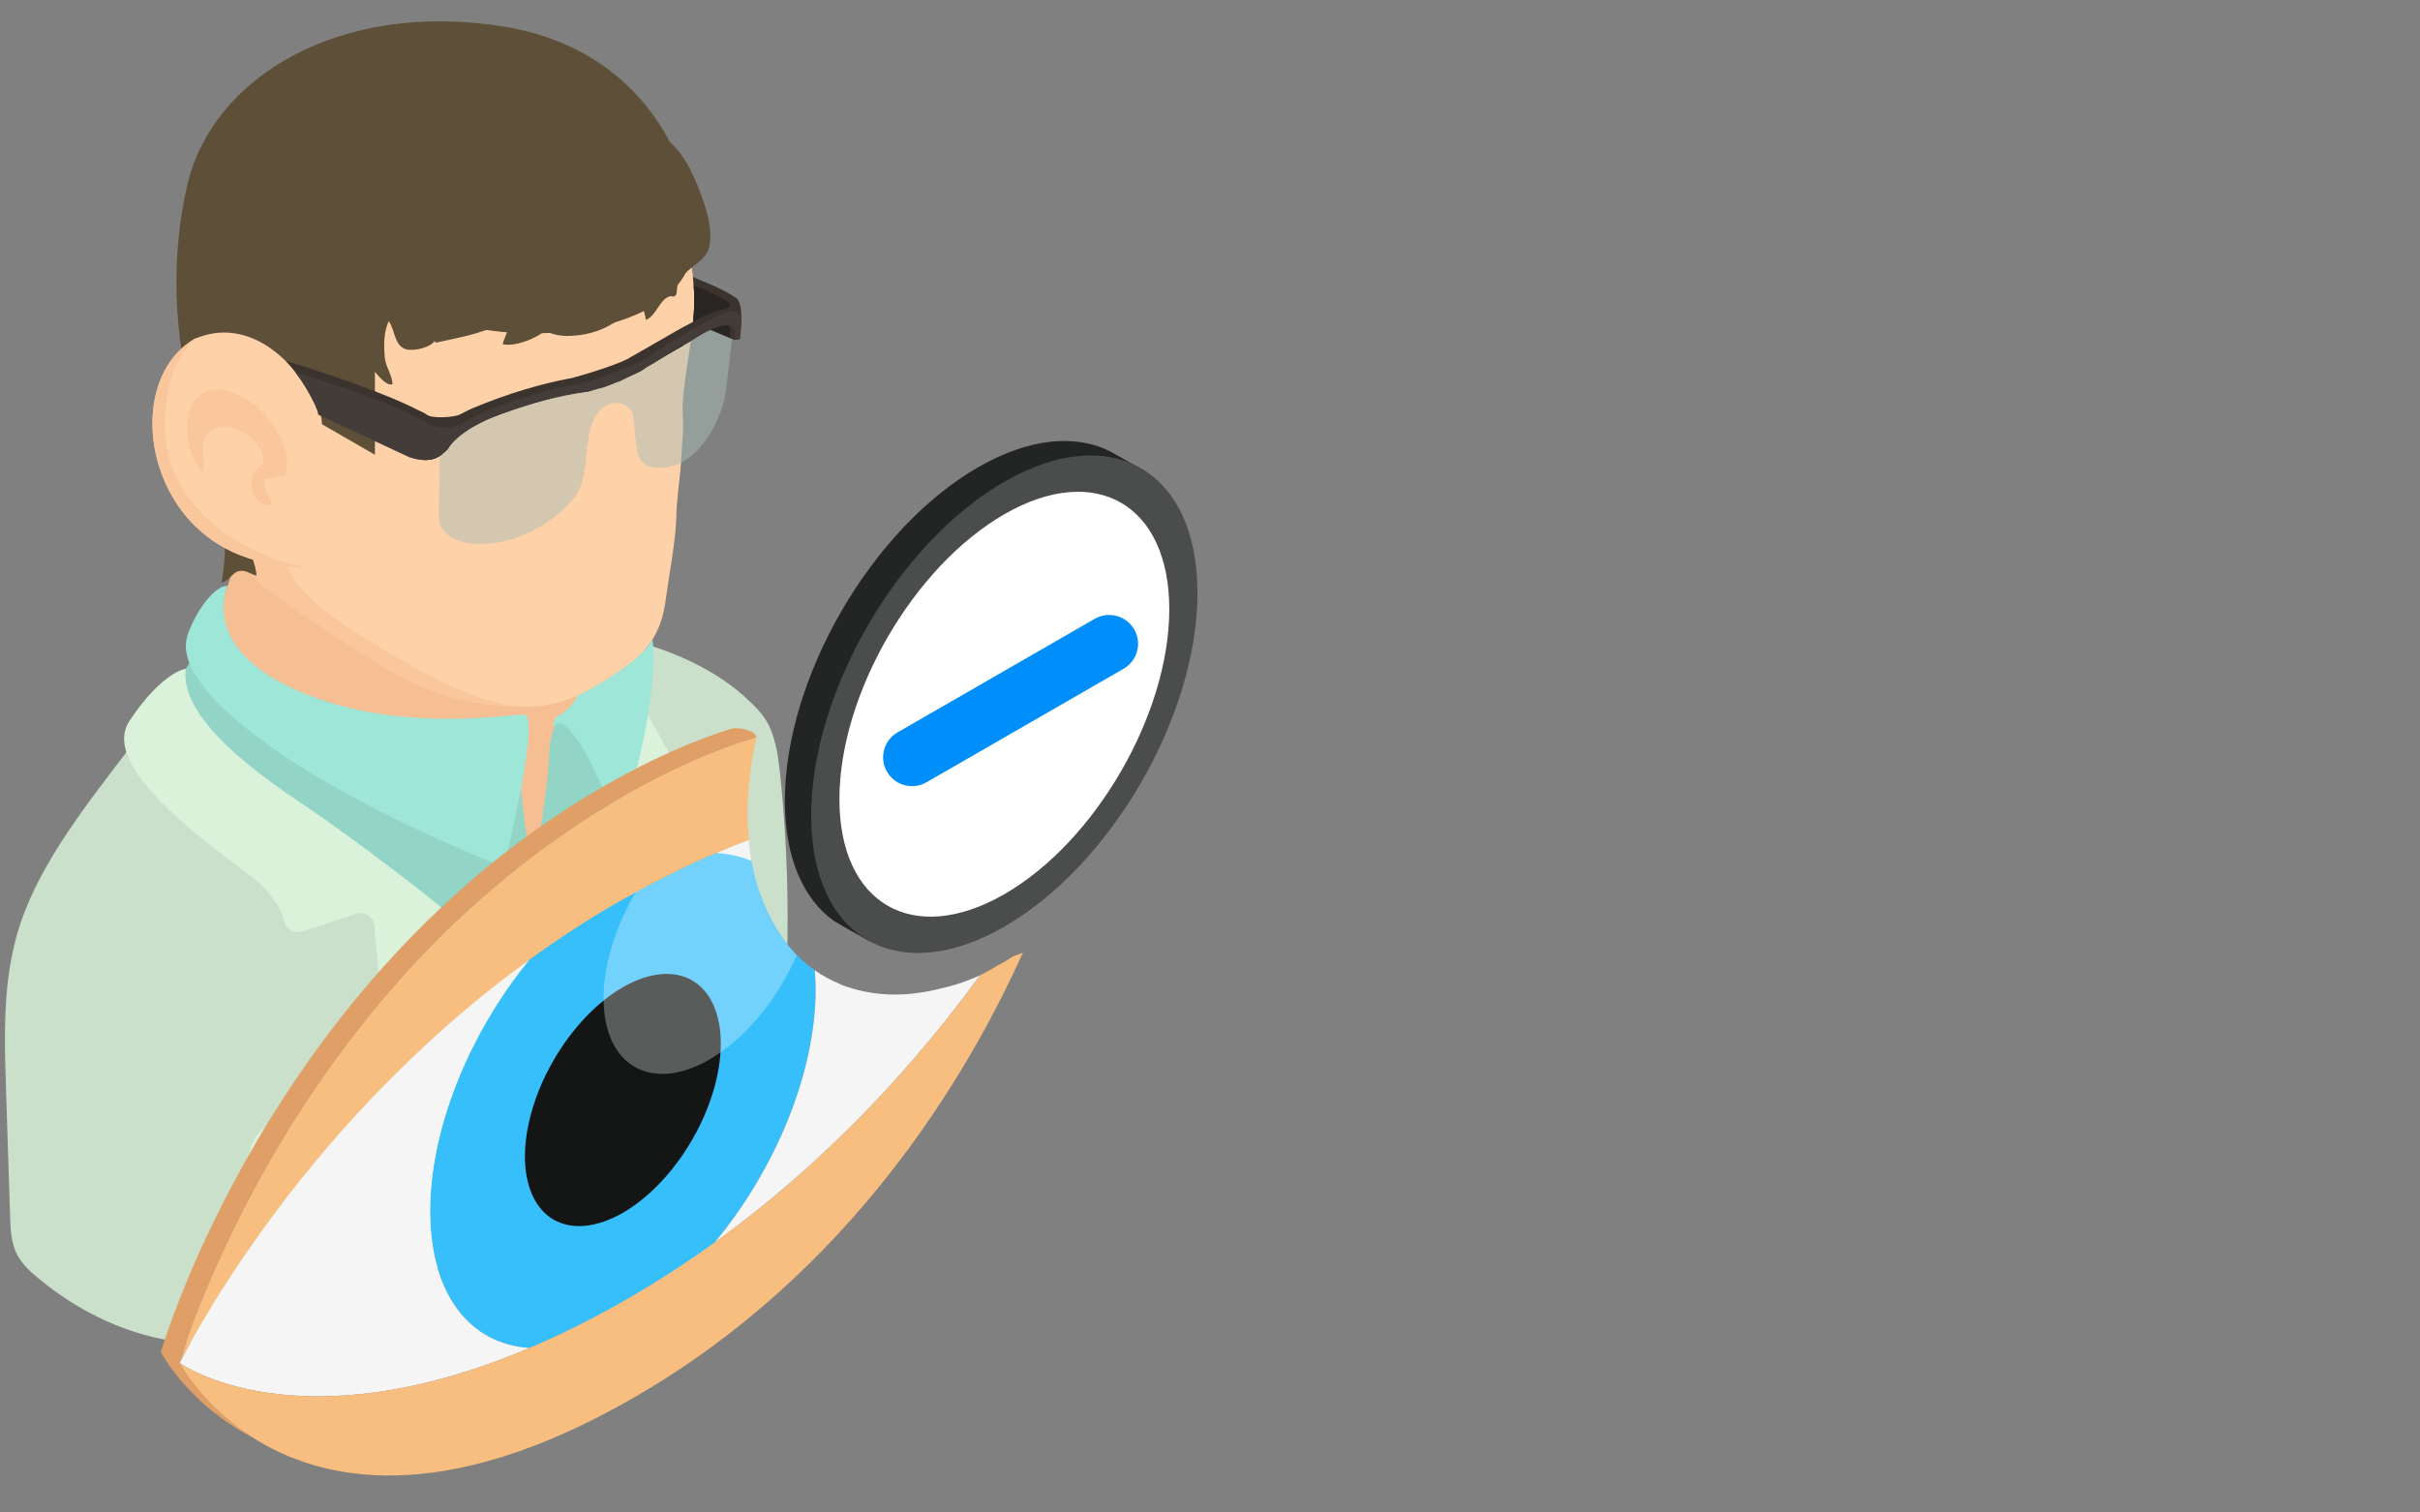 <svg xmlns="http://www.w3.org/2000/svg" xmlns:xlink="http://www.w3.org/1999/xlink" width="400" zoomAndPan="magnify" viewBox="0 0 300 187.5" height="250" preserveAspectRatio="xMidYMid meet" version="1.0"><rect x="0" y="0" width="300" height="187.5" fill="#808080" stroke="none"/><defs><clipPath id="2e27ed0622"><path d="M 0.398 80 L 98 80 L 98 167 L 0.398 167 Z M 0.398 80 " clip-rule="nonzero"/></clipPath><clipPath id="d2f56e3454"><path d="M 100 56 L 148.504 56 L 148.504 119 L 100 119 Z M 100 56 " clip-rule="nonzero"/></clipPath></defs><path fill="#f5bf93" d="M 1.934 120.234 C 1.773 116.652 4.012 114.07 5.996 111.359 C 7.555 109.234 9.121 107.113 10.664 104.977 C 13.691 100.789 16.922 96.59 19.438 92.074 C 20.539 90.094 21.625 88.109 22.672 86.098 C 23.355 84.793 24.164 83.543 24.793 82.219 C 25.559 80.605 26.016 78.852 27.023 77.359 C 31.203 71.148 40.188 69.094 47.191 68.812 C 51.293 68.648 55.457 69.074 59.398 70.23 C 62.074 71.012 64.473 72.262 66.926 73.543 C 69.52 74.898 72.102 76.262 74.695 77.625 C 77.934 79.324 81.172 81.027 84.406 82.727 C 88.406 84.824 92.742 86.902 94.801 91.191 C 96.023 93.738 95.719 96.555 95.719 99.297 C 95.719 102.195 95.727 105.094 95.727 107.992 C 95.727 113.664 95.719 119.332 95.719 125.004 C 95.719 130.43 92.613 134 88.035 136.656 C 86.164 137.742 84.285 138.816 82.41 139.898 C 70.09 146.992 57.816 154.176 45.445 161.184 C 35.008 167.102 19.801 167.25 9.359 161.23 C 6.5 159.578 3.766 157.242 2.543 154.098 C 1.52 151.453 1.926 148.344 1.926 145.566 C 1.926 139.895 1.934 134.223 1.934 128.551 C 1.934 125.789 1.809 122.996 1.934 120.234 Z M 1.934 120.234 " fill-opacity="1" fill-rule="nonzero"/><path fill="#f5bf93" d="M 25.973 79.395 C 26.934 76.145 28.129 72.941 29.203 69.723 C 29.809 67.914 30.316 66.133 31.566 64.641 C 33.117 62.793 35.27 61.496 37.473 60.562 C 42.008 58.641 47.156 58.105 52.039 58.578 C 56.727 59.035 61.887 60.477 65.34 63.848 C 67.965 66.406 68.684 70.457 69.816 73.828 C 70.902 77.051 72.832 80.746 71.969 84.199 C 70.809 88.832 66.176 91.754 62 93.398 C 57.477 95.176 52.516 95.855 47.672 95.719 C 42.383 95.566 36.895 94.457 32.277 91.785 C 27.945 89.285 23.992 84.664 25.973 79.395 Z M 25.973 79.395 " fill-opacity="1" fill-rule="nonzero"/><path fill="#ffd1a9" d="M 24 44.004 C 24.289 45.301 24.809 46.566 24.957 47.902 C 25.082 49.055 25.168 50.207 25.375 51.355 C 25.781 53.91 26.133 56.371 26.711 58.816 C 26.98 59.832 27.266 60.852 27.531 61.848 C 27.973 63.391 28.406 64.918 28.781 66.477 C 29.215 68.281 29.93 69.805 31.219 71.242 C 32.484 72.754 34.016 73.699 35.438 74.703 C 39.039 77.25 42.758 79.754 46.898 82.309 C 48.449 83.203 50.02 84.168 51.762 84.891 C 55.852 86.703 60.562 87.66 64.914 87.598 C 64.93 87.617 64.93 87.617 64.945 87.602 C 65.703 87.598 66.441 87.543 67.176 87.473 C 70.438 87.066 73.059 85.594 75.609 83.938 C 77.852 82.414 80.355 80.926 81.613 77.871 C 82.469 75.973 82.586 73.648 82.922 71.633 C 83.332 69.176 83.703 66.801 83.832 64.363 C 83.84 62.117 84.258 59.715 84.414 57.484 C 84.48 56.211 84.566 54.953 84.664 53.695 C 84.75 52.422 84.566 51.148 84.648 49.871 C 84.934 45.312 86.227 40.867 86.043 36.258 C 85.875 32.199 84.918 28.211 83.238 24.52 C 76.312 9.449 58.141 2.27 42.758 8.594 C 35.398 11.609 29.344 17.461 26.066 24.707 C 24.402 28.41 23.477 32.418 23.344 36.461 C 23.262 38.992 23.48 41.523 24 44.004 Z M 24 44.004 " fill-opacity="1" fill-rule="nonzero"/><path fill="#5e4f38" d="M 39.898 52.586 L 46.48 56.375 L 46.48 35.59 C 46.48 35.59 53.34 40.566 63.215 41.223 C 73.094 41.883 83.605 39.18 85.621 32.32 C 87.637 25.461 82.777 6.578 62.434 3.293 C 42.09 0.008 26.27 9.59 23.203 23 C 20.137 36.41 23.328 47.418 23.328 47.418 Z M 39.898 52.586 " fill-opacity="1" fill-rule="nonzero"/><path fill="#fac69b" d="M 27.531 61.848 C 27.973 63.391 28.406 64.922 28.781 66.477 C 29.215 68.281 29.93 69.805 31.219 71.242 C 32.484 72.754 34.016 73.699 35.438 74.703 C 39.039 77.25 42.758 79.758 46.898 82.309 C 48.449 83.207 50.02 84.168 51.762 84.891 C 55.852 86.703 60.566 87.664 64.914 87.602 C 58.891 87.344 51.66 82.914 47.289 80.406 C 42.84 77.645 35.605 73.316 35.246 68.836 C 35.086 67.438 32.07 64.707 27.531 61.848 Z M 27.531 61.848 " fill-opacity="1" fill-rule="nonzero"/><path fill="#5e4f38" d="M 25.34 58.668 C 28.379 61.926 28.176 68.16 27.461 72.215 C 28.363 72.074 28.758 71.031 29.527 70.828 C 30.422 70.594 30.895 71.078 31.793 71.383 C 31.773 70.215 31.129 69.078 30.992 67.859 C 30.879 66.848 31.027 65.863 30.789 64.887 C 30.16 62.289 27.883 61.348 25.34 58.668 Z M 25.34 58.668 " fill-opacity="1" fill-rule="nonzero"/><path fill="#ffd1a9" d="M 23.41 64.41 C 27.918 69.371 33.465 70.145 38.355 70.461 C 40.355 71.184 35.516 62.348 39.246 55.289 C 40.07 53.914 40.137 51.918 39.398 50.492 C 39.398 50.477 39.379 50.461 39.379 50.461 C 36.102 43.668 30.285 39.512 24.371 41.91 C 24.301 41.926 24.219 41.961 24.152 41.992 C 17.395 45.914 17.16 57.316 23.41 64.41 Z M 23.41 64.41 " fill-opacity="1" fill-rule="nonzero"/><path fill="#fac69b" d="M 23.41 64.41 C 27.918 69.371 33.465 70.145 38.355 70.461 C 30.305 69.02 20.637 63.02 20.469 53.176 C 20.336 46.234 22.875 43.133 24.371 41.91 C 24.301 41.926 24.219 41.957 24.152 41.992 C 17.395 45.914 17.16 57.316 23.41 64.41 Z M 23.41 64.41 " fill-opacity="1" fill-rule="nonzero"/><path fill="#fac69b" d="M 24.609 49.16 C 22.309 51.191 23.074 56.59 25.164 58.535 C 25.547 56.742 24.359 54.875 26.199 53.371 C 28.418 51.551 33.25 54.898 32.578 57.395 C 32.469 57.805 31.703 58.137 31.484 58.57 C 31.215 59.098 31.102 59.809 31.191 60.434 C 31.363 61.637 32.309 62.887 33.77 62.543 C 33.613 61.863 32.883 61.027 32.805 60.449 C 32.559 58.598 33.16 59.547 34.105 59.223 C 35.328 58.801 35.336 59.551 35.566 57.988 C 35.938 55.441 33.578 51.762 31.559 50.227 C 29.684 48.801 26.809 47.219 24.609 49.16 Z M 24.609 49.16 " fill-opacity="1" fill-rule="nonzero"/><path fill="#3b332d" d="M 78.48 44.109 C 77.008 45.18 71.051 46.828 71.051 46.828 L 72.188 47.738 L 74.473 47.508 L 78.059 45.602 Z M 78.48 44.109 " fill-opacity="1" fill-rule="nonzero"/><path fill="#a8bfb9" d="M 54.527 56.637 C 54.57 54.664 58.035 52.297 59.832 51.523 C 64.516 49.602 68.746 48.605 72.273 48.102 C 72.445 48.082 72.59 48.078 72.715 48.086 C 72.793 48.023 72.848 47.953 72.934 47.895 C 74.051 47.109 75.543 46.633 76.789 46.066 C 77.375 45.797 77.992 45.543 78.504 45.902 C 78.656 45.734 78.84 45.574 79.082 45.418 C 82.098 43.48 85.27 41.484 88 40.34 C 89.074 39.859 91.148 39.523 90.812 41.488 L 90.051 47.973 C 89.906 50.023 88.844 52.52 87.93 53.926 C 85.863 57.109 83.586 58.137 81.316 57.98 C 80.172 57.844 79.109 57.555 78.871 55.172 C 78.723 53.691 78.566 52.34 78.414 51.082 C 77.633 50.066 76.484 49.625 75.328 50.184 C 74.262 50.703 73.605 51.812 73.176 53.133 C 73.141 53.242 73.082 53.488 73.012 53.789 C 72.852 55.156 72.672 56.621 72.492 58.156 C 72.172 60.926 70.844 62.309 69.301 63.652 C 65.926 66.406 61.812 67.875 57.938 67.324 C 56.227 66.973 54.453 66.098 54.379 64.023 Z M 54.527 56.637 " fill-opacity="0.5" fill-rule="nonzero"/><path fill="#92d4c5" d="M 76.34 118.105 C 74.66 126.488 67.934 133.195 59.531 124.812 C 46.09 111.406 32.008 99.918 16.121 92.66 C 19.871 87.738 23.504 82.816 25.91 77.664 C 25.879 77.746 25.691 78.754 26.145 79.543 C 26.363 79.945 26.668 80.379 27.02 80.816 C 28.918 83.246 31.441 85.125 34.266 86.383 C 43.223 90.355 52.52 91.195 61.68 90.121 C 62.305 89.988 63.043 89.902 63.512 90.324 C 63.867 90.656 63.934 91.176 63.984 91.664 L 64.84 100.301 L 65.566 105.867 C 65.566 105.867 67.328 102.812 67.328 100.383 C 67.43 99.797 67.531 99.207 67.613 98.605 C 67.664 98.27 67.715 97.918 67.75 97.566 C 67.918 96.258 68.02 94.918 68.07 93.594 C 68.102 92.535 68.27 91.512 68.574 90.508 C 69.012 89.066 69.984 88.262 70.875 87.824 C 73.609 86.492 75.824 85.57 77.684 84.004 C 79.996 95.422 77.66 106.246 76.34 118.105 Z M 76.34 118.105 " fill-opacity="1" fill-rule="nonzero"/><g clip-path="url(#2e27ed0622)"><path fill="#cbe0ca" d="M 2.578 114.332 C 5.207 106.672 10.781 99.668 16.121 92.66 C 32.008 99.918 46.09 111.406 59.531 124.812 C 67.934 133.195 74.66 126.488 76.34 118.105 C 77.66 106.246 79.996 95.422 77.684 84.004 C 78.844 83.031 79.871 81.809 80.793 80.078 C 84.863 81.402 89.215 83.516 92.391 86.449 C 93.703 87.656 94.863 88.746 95.551 90.457 C 96.227 92.117 96.492 93.926 96.68 95.703 C 97.672 104.977 97.887 114.332 97.352 123.637 C 97.184 126.336 96.93 129.137 95.57 131.484 C 94.359 133.598 92.359 135.125 90.359 136.551 C 88.207 138.09 86.02 139.566 83.801 140.992 C 83.246 141.344 82.691 141.695 82.121 142.051 C 79.566 143.656 76.961 145.199 74.32 146.676 C 74.004 146.879 73.684 147.062 73.348 147.23 C 67.008 150.801 60.504 154.121 54.016 157.426 C 44.184 162.422 33.66 167.566 22.684 166.395 C 16.027 165.691 9.738 162.641 4.613 158.348 C 3.656 157.539 2.711 156.668 2.141 155.562 C 1.367 154.105 1.301 152.395 1.25 150.77 C 1.082 145.52 0.914 140.27 0.746 135.023 C 0.578 129.941 0.426 124.777 1.234 119.801 C 1.539 117.953 1.973 116.125 2.578 114.332 Z M 2.578 114.332 " fill-opacity="1" fill-rule="nonzero"/></g><path fill="#dbf2da" d="M 33.418 149.27 C 42.328 146.066 49.957 142.828 54.895 139.566 C 56.094 138.535 56.98 136.832 57.094 135.262 L 57.219 133.816 L 57.395 131.977 C 57.574 130.266 56.836 129.352 55.723 130.051 C 55.723 130.051 53.328 131.531 50.812 132.855 C 48.031 134.094 45.039 135.309 45.039 135.309 C 45.039 135.309 41.984 136.43 38.969 137.547 C 36.043 138.504 33.277 139.551 33.277 139.551 C 32.012 140.098 30.957 141.785 30.922 143.293 L 30.914 145.02 L 30.938 146.465 C 30.992 148.156 31.984 149.254 33.418 149.27 Z M 33.418 149.27 " fill-opacity="1" fill-rule="nonzero"/><path fill="#9ee6d7" d="M 62.719 106.434 C 62.582 107.016 61.969 107.332 61.414 107.102 C 57.164 105.332 48.836 101.832 40.195 96.82 C 30.781 91.363 21.754 84.047 23.188 78.957 C 23.805 76.77 26.223 72.629 28.207 72.629 C 28.207 72.629 24.535 80.301 37 85.668 C 49.461 91.031 62.883 88.5 65.004 88.602 C 66.812 88.688 63.68 102.406 62.719 106.434 Z M 62.719 106.434 " fill-opacity="1" fill-rule="nonzero"/><path fill="#9ee6d7" d="M 68.574 89.887 C 68.59 89.902 68.605 89.902 68.605 89.902 C 68.656 89.953 68.691 90.02 68.742 90.07 C 69.547 88.496 72.102 91.898 73.816 95.77 C 74.742 97.883 75.398 98.973 75.984 99.344 C 76.559 99.711 77.062 99.375 77.684 98.621 C 78.391 97.766 79.582 93.305 80.34 88.613 C 80.879 85.176 81.195 81.602 80.895 79.273 C 79.918 80.867 78.543 81.957 77.145 82.926 C 76.625 83.297 76.105 83.633 75.598 83.984 C 75.43 84.102 75.246 84.203 75.078 84.32 C 73.953 85.023 72.809 85.695 71.582 86.246 C 71.18 87.086 70.488 88.023 69.312 88.68 C 69.312 88.68 68.691 88.879 68.574 89.887 Z M 68.574 89.887 " fill-opacity="1" fill-rule="nonzero"/><path fill="#a6b8a5" d="M 72.945 131.855 C 72.961 132.305 72.945 132.875 72.961 133.328 C 73.145 138.965 73.281 144.094 73.348 147.23 C 73.684 147.062 74.004 146.879 74.32 146.676 C 74.203 143.676 74.02 138.879 73.766 133.496 C 73.766 133.348 73.312 132.324 72.945 131.855 Z M 72.945 131.855 " fill-opacity="1" fill-rule="nonzero"/><path fill="#9ead9e" d="M 64.258 142.098 C 64.473 143.492 65.723 144.211 67.043 143.699 C 68.363 143.188 69.258 141.645 69.039 140.25 C 68.82 138.852 67.574 138.133 66.254 138.645 C 64.934 139.156 64.039 140.699 64.258 142.098 Z M 64.258 142.098 " fill-opacity="1" fill-rule="nonzero"/><path fill="#677d67" d="M 64.75 142.262 C 64.969 143.656 66.215 144.375 67.535 143.863 C 68.855 143.355 69.75 141.809 69.535 140.414 C 69.316 139.016 68.07 138.301 66.75 138.809 C 65.43 139.32 64.535 140.863 64.75 142.262 Z M 64.75 142.262 " fill-opacity="1" fill-rule="nonzero"/><path fill="#89a588" d="M 65.465 142.59 C 65.684 143.984 66.93 144.703 68.25 144.191 C 69.57 143.684 70.465 142.137 70.246 140.742 C 70.031 139.348 68.785 138.629 67.465 139.137 C 66.145 139.648 65.25 141.191 65.465 142.59 Z M 65.465 142.59 " fill-opacity="1" fill-rule="nonzero"/><path fill="#ffffff" d="M 68.848 139.355 C 69.5 139.473 69.891 139.945 70.02 140.574 C 70.051 140.738 69.805 140.809 69.766 140.645 C 69.617 140.039 69.234 139.848 68.766 139.547 C 68.664 139.48 68.73 139.336 68.848 139.355 Z M 68.848 139.355 " fill-opacity="1" fill-rule="nonzero"/><path fill="#dbf2da" d="M 31.762 109.168 C 33.98 110.996 34.922 112.973 35.309 114.332 C 35.559 115.254 36.566 115.758 37.492 115.457 L 44.133 113.293 C 45.191 112.941 46.301 113.66 46.402 114.77 L 47.578 127.176 C 47.66 128.016 48.316 128.668 49.156 128.734 C 55.074 129.188 61.125 129.824 66.488 130.664 C 66.656 130.699 66.824 130.715 66.977 130.746 C 67.246 130.781 67.516 130.832 67.766 130.863 C 68.168 130.934 68.574 131.016 68.977 131.082 C 70.371 131.316 71.699 131.586 72.945 131.855 C 72.945 131.855 72.289 130.965 71.211 129.559 C 70.488 128.617 69.582 127.461 68.605 126.168 C 68.238 125.699 67.852 125.215 67.445 124.711 C 67.211 124.426 66.977 124.125 66.742 123.824 C 66.355 123.336 65.949 122.852 65.547 122.348 C 61.176 116.898 44.367 104.254 37.238 99.492 C 30.113 94.75 22.262 88.445 23.035 82.895 C 23.035 82.895 20.094 83.262 16.043 89.383 C 12.008 95.52 27.828 105.898 31.762 109.168 Z M 31.762 109.168 " fill-opacity="1" fill-rule="nonzero"/><path fill="#dbf2da" d="M 68.605 126.168 C 69.582 127.461 70.488 128.617 71.211 129.559 C 77.414 125.316 86.625 118.707 86.039 117.266 C 85.148 115.105 79.484 110.461 80.996 108.898 C 82.523 107.355 87.617 103.215 87.098 101.488 C 86.879 100.785 83.684 94.648 80.34 88.613 C 79.582 93.305 78.391 97.766 77.684 98.621 C 77.062 99.375 76.559 99.711 75.984 99.344 C 75.215 109.469 72.121 119.699 68.605 126.168 Z M 68.605 126.168 " fill-opacity="1" fill-rule="nonzero"/><path fill="#5e4f38" d="M 82.93 17.555 C 85.012 19.109 86.48 22.809 87.277 25.18 C 87.832 26.828 88.359 29.051 87.871 30.781 C 87.508 32.059 86.176 32.75 85.25 33.598 C 84.695 34.102 84.219 34.625 83.992 35.352 C 83.895 35.664 83.961 36.359 83.762 36.594 C 83.43 36.984 83.395 36.594 82.961 36.754 C 81.707 37.215 81.379 39.148 80.055 39.664 C 80 39.059 79.707 37.766 79.012 37.57 C 78.129 37.32 76.973 39.414 76.25 39.914 C 74.48 41.141 72.301 41.66 70.172 41.648 C 69.793 41.645 67.18 41.434 67.996 40.52 C 67.121 41.785 63.82 43.059 62.332 42.676 C 62.348 41.945 64.145 39.16 62.141 40.133 C 59.496 41.418 56.797 41.871 53.957 42.496 C 53.961 42.398 53.941 42.289 53.934 42.195 C 53.453 43.059 51.465 43.516 50.516 43.34 C 48.852 43.039 49.016 40.922 48.188 39.82 C 47.555 41.195 47.559 42.883 47.711 44.391 C 47.824 45.504 48.66 46.586 48.652 47.645 C 47.68 47.914 46.34 45.801 45.668 45.191 C 44.852 47.359 41.895 43.309 40.98 43.125 C 40.762 43.684 41.051 44.16 40.309 44.41 C 39.324 44.742 37.43 43.293 36.664 42.836 C 35.781 42.309 35.133 42.012 34.48 41.188 C 33.895 40.441 33.352 39.664 32.758 38.922 C 31.367 37.18 29.785 35.594 28.047 34.199 C 26.383 32.863 25.082 32.238 25.395 30.004 C 25.973 25.809 29.211 21.27 31.848 18.062 C 36.898 11.922 42.297 9.316 50.266 8.781 C 54.621 8.488 58.629 9.039 62.891 9.789 C 69.121 10.891 78.055 10.949 82.93 17.555 Z M 82.93 17.555 " fill-opacity="1" fill-rule="nonzero"/><path fill="#3b332d" d="M 86.047 36.258 C 86.098 37.465 86.047 38.641 85.93 39.828 L 90.648 41.965 C 90.648 41.965 91.395 41.676 91.309 41.473 L 91.527 38.137 C 91.594 37.801 91.578 37.348 91.426 37.164 C 90.855 36.492 88.754 35.488 85.895 34.348 C 85.945 34.699 85.98 35.035 85.996 35.371 C 86.016 35.672 86.031 35.957 86.047 36.258 Z M 86.047 36.258 " fill-opacity="1" fill-rule="nonzero"/><path fill="#292523" d="M 85.93 39.828 C 85.93 39.879 85.93 39.949 85.914 40.016 L 90.523 41.91 C 90.59 41.961 90.621 41.91 90.57 41.793 L 90.703 38.789 C 90.82 38.438 90.855 37.984 90.688 37.801 C 90.148 37.195 88.418 36.344 85.996 35.371 C 86.016 35.672 86.031 35.957 86.047 36.258 C 86.098 37.465 86.047 38.641 85.93 39.828 Z M 85.93 39.828 " fill-opacity="1" fill-rule="nonzero"/><path fill="#3b332d" d="M 53.293 51.668 C 53.648 51.902 53.934 52.117 54.133 52.32 C 54.27 52.438 54.352 52.555 54.422 52.672 C 54.453 52.738 54.488 52.824 54.52 52.941 L 54.52 52.992 C 54.57 53.176 54.605 53.395 54.59 53.578 L 54.801 56.305 C 54.785 56.32 54.77 56.336 54.754 56.348 C 53.648 57.207 52.477 57.121 51.246 56.816 L 39.273 50.727 C 39.207 50.492 39.105 50.273 39.008 50.055 C 39.008 50.039 38.988 50.023 38.988 50.023 C 38.301 48.613 37.512 47.305 36.617 46.148 C 36.25 45.648 35.844 45.176 35.441 44.742 C 42.383 46.836 50.336 49.738 53.293 51.668 Z M 53.293 51.668 " fill-opacity="1" fill-rule="nonzero"/><path fill="#433c39" d="M 53.094 52.688 C 53.293 52.855 53.445 53.023 53.527 53.176 C 53.629 53.375 53.715 53.797 53.715 54.098 L 53.797 54.953 L 53.961 56.797 C 52.961 57.199 51.914 57.012 50.82 56.703 C 50.781 56.691 50.746 56.68 50.707 56.668 L 39.441 51.398 C 39.41 51.164 39.359 50.945 39.273 50.727 C 39.207 50.492 39.105 50.273 39.004 50.059 C 39.004 50.039 38.988 50.023 38.988 50.023 C 38.301 48.613 37.508 47.309 36.617 46.152 C 43.645 48.297 51.094 50.98 53.094 52.688 Z M 53.094 52.688 " fill-opacity="1" fill-rule="nonzero"/><path fill="#3b332d" d="M 77.215 45.059 C 78.004 44.289 79.098 43.77 80.039 43.215 C 80.812 42.762 81.586 42.309 82.375 41.875 L 82.391 41.875 C 82.492 41.809 82.574 41.738 82.676 41.691 C 83.754 41.07 84.828 40.465 85.922 39.895 C 86.324 39.68 86.777 39.441 87.23 39.227 C 87.586 39.039 87.953 38.871 88.324 38.738 L 88.34 38.738 C 89.23 38.387 90.09 38.203 90.812 38.453 C 90.945 38.504 91.066 38.57 91.184 38.656 L 91.184 38.672 C 91.402 38.789 91.551 38.957 91.688 39.125 L 91.703 39.141 C 91.738 39.191 91.754 39.242 91.789 39.293 C 91.82 39.375 91.836 39.477 91.855 39.594 C 91.922 40.199 91.754 41.152 91.703 41.859 C 91.699 41.91 91.695 41.961 91.691 42.012 C 91.625 42.051 91.277 42.152 91.109 42.129 C 90.922 42.125 90.609 41.961 90.523 41.91 C 90.504 41.816 90.512 41.305 90.527 41.121 L 90.527 40.984 C 90.559 40.668 90.512 40.449 90.273 40.398 C 90.09 40.348 89.871 40.363 89.652 40.398 C 89.652 40.398 89.652 40.398 89.637 40.398 C 89.535 40.414 89.418 40.449 89.316 40.465 C 88.98 40.531 88.645 40.648 88.309 40.785 C 88.273 40.785 88.258 40.785 88.223 40.816 C 88.09 40.867 87.953 40.938 87.805 41.02 C 87.637 41.086 87.449 41.172 87.281 41.27 C 87.215 41.289 87.164 41.32 87.098 41.371 C 86.492 41.723 85.902 42.125 85.332 42.477 C 85.199 42.562 85.047 42.629 84.91 42.711 L 84.879 42.711 C 84.793 42.746 84.762 42.797 84.695 42.848 C 83.414 43.551 82.172 44.305 80.945 45.059 C 80.777 45.16 80.609 45.262 80.422 45.363 C 80.406 45.379 80.371 45.395 80.355 45.395 C 80.121 45.531 79.867 45.664 79.652 45.863 C 79.605 45.898 79.578 45.922 79.535 45.949 C 78.641 46.359 77.742 46.762 76.875 47.234 C 76.871 47.234 76.871 47.242 76.863 47.242 C 76.773 47.277 76.68 47.309 76.586 47.344 C 76.57 47.332 76.559 47.305 76.539 47.297 C 76.469 46.41 76.594 45.637 77.215 45.059 Z M 77.215 45.059 " fill-opacity="1" fill-rule="nonzero"/><path fill="#3b332d" d="M 55.598 55.523 C 55.547 55.59 55.531 55.641 55.496 55.672 C 55.488 55.688 55.488 55.699 55.48 55.711 C 55.242 55.934 55.008 56.152 54.754 56.348 C 54.211 56.77 53.652 56.957 53.082 57.008 C 53.078 56.684 53.066 56.348 53.094 56.043 C 53.109 55.859 53.125 55.691 53.16 55.523 C 53.195 55.355 53.227 55.188 53.293 55.02 C 53.766 53.727 55.16 52.621 56.453 51.766 C 57.145 51.312 57.898 50.879 58.742 50.543 C 62.859 48.832 66.945 47.59 70.844 46.871 C 71.887 46.688 73.215 46.168 74.238 46.855 C 74.426 46.988 74.66 47.121 74.863 47.289 C 74.895 47.309 74.93 47.34 74.961 47.355 C 74.98 47.355 74.996 47.391 74.996 47.391 C 75.031 47.422 75.062 47.457 75.078 47.473 C 75.117 47.512 75.145 47.555 75.168 47.602 C 75.121 47.676 75.086 47.758 75.066 47.859 C 75.062 47.863 75.062 47.867 75.062 47.871 C 74.812 47.957 74.562 48.043 74.312 48.125 C 73.805 48.266 73.301 48.418 72.797 48.57 C 72.762 48.574 72.727 48.582 72.691 48.582 L 72.641 48.582 C 70.961 48.715 69.18 49.133 67.414 49.637 C 67.078 49.723 66.727 49.82 66.371 49.922 C 66.07 50.023 65.785 50.105 65.48 50.207 C 63.297 50.895 60.977 51.648 59.008 52.707 C 58.84 52.789 58.691 52.875 58.539 52.973 C 58.402 53.039 58.285 53.125 58.168 53.191 C 57.16 53.828 56.117 54.582 55.598 55.523 Z M 55.598 55.523 " fill-opacity="1" fill-rule="nonzero"/><path fill="#3b332d" d="M 84.543 42.781 C 84.609 42.73 84.676 42.695 84.746 42.645 L 84.762 42.645 L 84.879 42.711 C 84.793 42.746 84.762 42.797 84.695 42.848 C 83.418 43.551 82.172 44.305 80.945 45.059 C 80.777 45.16 80.609 45.262 80.426 45.363 C 81.805 44.473 83.18 43.586 84.543 42.781 Z M 84.543 42.781 " fill-opacity="1" fill-rule="nonzero"/><path fill="#3b332d" d="M 88.73 38.605 C 90.41 38.363 91.34 37.84 89.391 36.906 C 87.438 35.973 90.312 36.648 91.152 36.906 C 91.992 37.164 91.922 39.574 91.906 39.969 C 91.887 40.363 89.887 39.008 89.113 39.09 C 88.34 39.176 88.73 38.605 88.73 38.605 Z M 88.73 38.605 " fill-opacity="1" fill-rule="nonzero"/><path fill="#433c39" d="M 54.703 56.379 C 53.906 56.977 53.078 57.094 52.215 56.996 L 51.613 56.469 L 50.988 55.668 L 50.508 52.828 C 50.508 52.828 51.332 51.449 52.246 51.867 C 53.16 52.285 56.285 52.551 58.051 52.086 C 58.051 52.086 57.586 52.867 57.438 52.973 C 55.871 54.102 55.133 55.418 54.703 56.379 Z M 54.703 56.379 " fill-opacity="1" fill-rule="nonzero"/><path fill="#3b332d" d="M 52.789 51.355 C 53.332 51.898 56.262 51.84 57.324 51.266 L 58.051 52.086 C 56.141 53.066 54.57 53.652 52.047 51.977 C 49.52 50.301 52.246 50.812 52.789 51.355 Z M 52.789 51.355 " fill-opacity="1" fill-rule="nonzero"/><path fill="#433c39" d="M 53.816 56.715 C 53.816 56.379 53.934 56.027 54.133 55.672 C 55.094 53.828 58.152 51.852 59.918 51.113 C 64.465 49.191 68.613 48.105 72.191 47.484 L 72.188 47.484 C 73.996 47.133 78.488 45.191 79.457 44.809 C 80.77 43.965 82.098 43.109 83.418 42.309 C 83.5 42.242 83.566 42.191 83.668 42.141 C 85.199 41.188 86.676 40.316 88.09 39.594 C 88.375 39.441 88.66 39.309 88.93 39.176 C 88.996 39.141 89.047 39.109 89.113 39.09 C 89.77 38.773 90.594 38.488 91.184 38.672 C 91.402 38.738 91.57 38.906 91.703 39.141 C 91.738 39.191 91.754 39.242 91.789 39.293 C 91.82 39.375 91.84 39.477 91.855 39.594 C 91.906 39.797 91.922 40.062 91.891 40.367 C 91.891 40.367 91.754 41.973 91.75 41.977 C 91.727 42.137 91.109 42.129 91.109 42.129 L 91.148 41.789 C 91.184 41.035 90.98 40.602 90.645 40.398 C 90.344 40.215 89.938 40.215 89.52 40.316 C 89.148 40.398 88.777 40.551 88.461 40.699 C 88.41 40.719 88.359 40.75 88.309 40.785 C 88.273 40.785 88.258 40.785 88.223 40.816 C 88.09 40.867 87.953 40.938 87.805 41.02 C 87.637 41.086 87.449 41.172 87.281 41.27 C 87.215 41.289 87.164 41.32 87.098 41.371 C 86.34 41.738 85.551 42.176 84.746 42.645 C 84.676 42.695 84.609 42.73 84.543 42.781 C 83.18 43.586 81.801 44.473 80.426 45.363 C 80.406 45.379 80.375 45.395 80.355 45.395 C 80.121 45.562 79.887 45.715 79.652 45.863 C 79.609 45.898 79.578 45.922 79.539 45.949 C 79.426 46.035 75.195 48.109 74.199 48.16 C 73.73 48.289 73.266 48.43 72.797 48.57 C 72.762 48.574 72.727 48.582 72.691 48.582 L 72.641 48.582 C 71.062 48.816 69.297 49.152 67.414 49.637 C 67.078 49.723 66.727 49.82 66.371 49.922 C 64.574 50.426 62.656 51.062 60.641 51.883 C 60.168 52.066 59.598 52.355 59.008 52.707 C 58.84 52.789 58.688 52.875 58.539 52.973 C 57.363 53.695 56.184 54.633 55.598 55.523 C 55.547 55.59 55.527 55.641 55.496 55.672 C 55.488 55.688 55.484 55.699 55.48 55.715 C 55.242 55.934 55.008 56.152 54.754 56.348 C 54.445 56.59 54.133 56.754 53.812 56.863 Z M 53.816 56.715 " fill-opacity="1" fill-rule="nonzero"/><path fill="#f5f5f5" d="M 89.234 105.887 C 89.59 105.934 89.938 105.992 90.285 106.066 C 90.516 106.113 90.742 106.168 90.969 106.227 C 91.293 106.309 91.613 106.395 91.926 106.504 C 92.18 106.59 92.422 106.703 92.672 106.805 C 92.84 106.875 93.02 106.934 93.184 107.012 C 93.027 106.078 92.902 105.121 92.812 104.129 C 91.449 104.648 90.051 105.219 88.621 105.836 C 88.828 105.852 89.031 105.863 89.234 105.887 Z M 89.234 105.887 " fill-opacity="1" fill-rule="nonzero"/><path fill="#37bffb" d="M 101.117 122.602 C 101.117 137.805 90.418 156.289 77.219 163.891 C 64.02 171.492 53.32 165.332 53.32 150.129 C 53.32 134.926 64.02 116.438 77.219 108.836 C 83.215 105.383 88.988 104.957 93.184 106.742 C 93.184 106.742 94.301 115.598 101 120.277 C 101.09 121.223 101.117 121.562 101.117 122.602 Z M 101.117 122.602 " fill-opacity="1" fill-rule="nonzero"/><path fill="#141615" d="M 85.797 121.535 C 86.363 121.859 86.863 122.277 87.309 122.785 C 87.75 123.293 88.125 123.883 88.43 124.559 C 88.734 125.23 88.965 125.973 89.121 126.781 C 89.277 127.594 89.355 128.457 89.355 129.375 C 89.355 130.293 89.277 131.246 89.121 132.238 C 88.965 133.227 88.734 134.234 88.43 135.258 C 88.125 136.281 87.75 137.305 87.309 138.32 C 86.863 139.34 86.363 140.336 85.797 141.309 C 85.234 142.285 84.621 143.215 83.957 144.109 C 83.297 145 82.598 145.832 81.859 146.609 C 81.125 147.383 80.363 148.086 79.582 148.715 C 78.801 149.344 78.012 149.891 77.215 150.348 C 76.418 150.809 75.629 151.172 74.848 151.441 C 74.066 151.715 73.305 151.887 72.57 151.961 C 71.832 152.031 71.133 152.004 70.469 151.875 C 69.809 151.746 69.195 151.52 68.633 151.195 C 68.066 150.871 67.562 150.457 67.121 149.945 C 66.68 149.438 66.305 148.848 66 148.176 C 65.695 147.504 65.465 146.762 65.309 145.949 C 65.152 145.141 65.074 144.273 65.074 143.355 C 65.074 142.438 65.152 141.484 65.309 140.496 C 65.465 139.504 65.695 138.5 66 137.473 C 66.305 136.449 66.68 135.43 67.121 134.41 C 67.562 133.395 68.066 132.398 68.633 131.422 C 69.195 130.449 69.809 129.516 70.469 128.625 C 71.133 127.734 71.832 126.898 72.57 126.125 C 73.305 125.348 74.066 124.645 74.848 124.016 C 75.629 123.387 76.418 122.844 77.215 122.383 C 78.012 121.926 78.801 121.559 79.582 121.289 C 80.363 121.02 81.125 120.848 81.859 120.773 C 82.598 120.699 83.297 120.73 83.957 120.855 C 84.621 120.984 85.234 121.211 85.797 121.535 Z M 85.797 121.535 " fill-opacity="1" fill-rule="nonzero"/><path fill="#df9f66" d="M 22.273 168.969 C 22.273 168.969 35.582 122.762 77.219 98.785 C 83.336 95.262 88.809 92.934 93.746 91.445 C 93.895 90.742 91.773 89.984 90.48 90.391 C 85.793 91.879 80.621 94.141 74.891 97.441 C 33.25 121.422 19.941 167.625 19.941 167.625 C 19.941 167.625 23.285 174.051 31.281 178.18 C 24.961 174.133 22.273 168.969 22.273 168.969 Z M 22.273 168.969 " fill-opacity="1" fill-rule="nonzero"/><path fill="#f5f5f5" d="M 88.594 154.027 C 103.441 143.336 114.316 130.781 121.5 120.898 C 121.512 120.895 121.52 120.887 121.527 120.883 C 121.148 121.066 120.75 121.227 120.359 121.387 C 119.16 121.875 117.914 122.258 116.625 122.535 C 114.707 123.027 112.82 123.293 110.98 123.293 C 108.84 123.293 106.852 122.957 105.023 122.336 C 105.008 122.332 104.988 122.332 104.973 122.324 C 104.641 122.23 104.324 122.094 104.016 121.938 C 102.945 121.492 101.938 120.934 101 120.277 C 101.066 121.027 101.117 121.793 101.117 122.602 C 101.117 133.059 96.055 145.074 88.594 154.027 Z M 88.594 154.027 " fill-opacity="1" fill-rule="nonzero"/><path fill="#f5f5f5" d="M 53.32 150.129 C 53.32 139.77 58.293 127.891 65.633 118.965 C 36.145 140.293 22.273 168.969 22.273 168.969 C 22.273 168.969 36.691 179.414 65.633 167.105 C 58.293 166.637 53.32 160.488 53.32 150.129 Z M 53.32 150.129 " fill-opacity="1" fill-rule="nonzero"/><path fill="#ffffff" d="M 92.012 106.281 C 91.719 106.184 91.422 106.105 91.121 106.031 C 90.91 105.977 90.699 105.926 90.48 105.883 C 90.16 105.82 89.836 105.766 89.5 105.723 C 89.316 105.703 89.125 105.691 88.934 105.676 C 85.742 107.023 82.359 108.676 78.809 110.625 C 76.352 114.789 74.816 119.508 74.816 123.766 C 74.816 123.855 74.828 123.941 74.828 124.031 C 74.957 132.195 80.785 135.473 87.969 131.34 C 88.422 131.074 88.867 130.77 89.312 130.461 C 93.266 127.715 96.652 123.25 98.777 118.422 C 95.961 115.59 94.039 111.605 93.188 106.754 C 93.031 106.68 92.867 106.621 92.707 106.555 C 92.477 106.461 92.25 106.359 92.012 106.281 Z M 92.012 106.281 " fill-opacity="0.3" fill-rule="nonzero"/><path fill="#f8be7f" d="M 123.57 119.75 C 123.168 120.004 122.75 120.238 122.328 120.461 C 122.059 120.598 121.801 120.754 121.527 120.883 C 121.52 120.887 121.512 120.895 121.5 120.898 C 114.32 130.781 103.441 143.336 88.594 154.027 C 85.199 156.473 81.602 158.82 77.789 161.016 C 73.48 163.496 69.438 165.488 65.633 167.105 C 36.691 179.414 22.273 168.969 22.273 168.969 C 22.273 168.969 24.961 174.133 31.281 178.18 C 39.742 183.594 54.723 187 78.559 173.27 C 105.414 157.805 119.887 133.465 126.805 118.098 C 126.406 118.266 125.988 118.414 125.574 118.566 C 125.215 118.789 124.863 119.035 124.5 119.246 C 124.188 119.422 123.879 119.582 123.57 119.75 Z M 123.57 119.75 " fill-opacity="1" fill-rule="nonzero"/><path fill="#f8be7f" d="M 22.273 168.969 C 22.273 168.969 36.145 140.293 65.633 118.965 C 69.094 116.461 72.754 114.055 76.648 111.812 C 77.383 111.391 78.09 111.023 78.809 110.625 C 82.359 108.676 85.742 107.023 88.934 105.68 C 90.266 105.117 91.566 104.602 92.84 104.129 C 92.746 103.09 92.68 102.027 92.68 100.922 C 92.68 97.828 93.066 94.645 93.746 91.445 C 88.809 92.934 83.336 95.262 77.219 98.785 C 35.582 122.762 22.273 168.969 22.273 168.969 Z M 22.273 168.969 " fill-opacity="1" fill-rule="nonzero"/><path fill="#232524" d="M 121.242 57.93 C 108.02 65.547 97.297 84.066 97.297 99.301 C 97.297 106.34 99.586 111.445 103.355 114.148 C 103.613 114.332 107.801 116.699 107.801 116.699 C 107.801 116.699 110.105 114.34 116.801 110.484 C 130.023 102.871 140.746 84.348 140.746 69.117 C 140.746 62.469 141.992 58.434 141.992 58.434 C 141.992 58.434 138.195 56.262 137.793 56.047 C 133.492 53.785 127.66 54.234 121.242 57.93 Z M 121.242 57.93 " fill-opacity="1" fill-rule="nonzero"/><g clip-path="url(#d2f56e3454)"><path fill="#4b4d4c" d="M 124.504 59.723 C 111.281 67.336 100.559 85.859 100.559 101.09 C 100.559 116.32 111.281 122.496 124.504 114.879 C 137.73 107.266 148.449 88.742 148.449 73.512 C 148.449 58.281 137.73 52.105 124.504 59.723 Z M 124.504 59.723 " fill-opacity="1" fill-rule="nonzero"/></g><path fill="#ffffff" d="M 124.504 63.75 C 113.211 70.254 104.059 86.07 104.059 99.078 C 104.059 112.086 113.211 117.355 124.504 110.852 C 135.801 104.348 144.953 88.531 144.953 75.527 C 144.953 62.52 135.801 57.246 124.504 63.75 Z M 124.504 63.75 " fill-opacity="1" fill-rule="nonzero"/><path fill="#008efa" d="M 140.602 78.023 C 139.609 76.312 137.414 75.73 135.707 76.715 L 111.27 90.789 C 109.555 91.777 108.965 93.961 109.957 95.672 C 110.621 96.82 111.824 97.461 113.062 97.461 C 113.672 97.461 114.289 97.305 114.852 96.98 L 139.289 82.906 C 141.004 81.918 141.594 79.734 140.602 78.023 Z M 140.602 78.023 " fill-opacity="1" fill-rule="nonzero"/></svg>